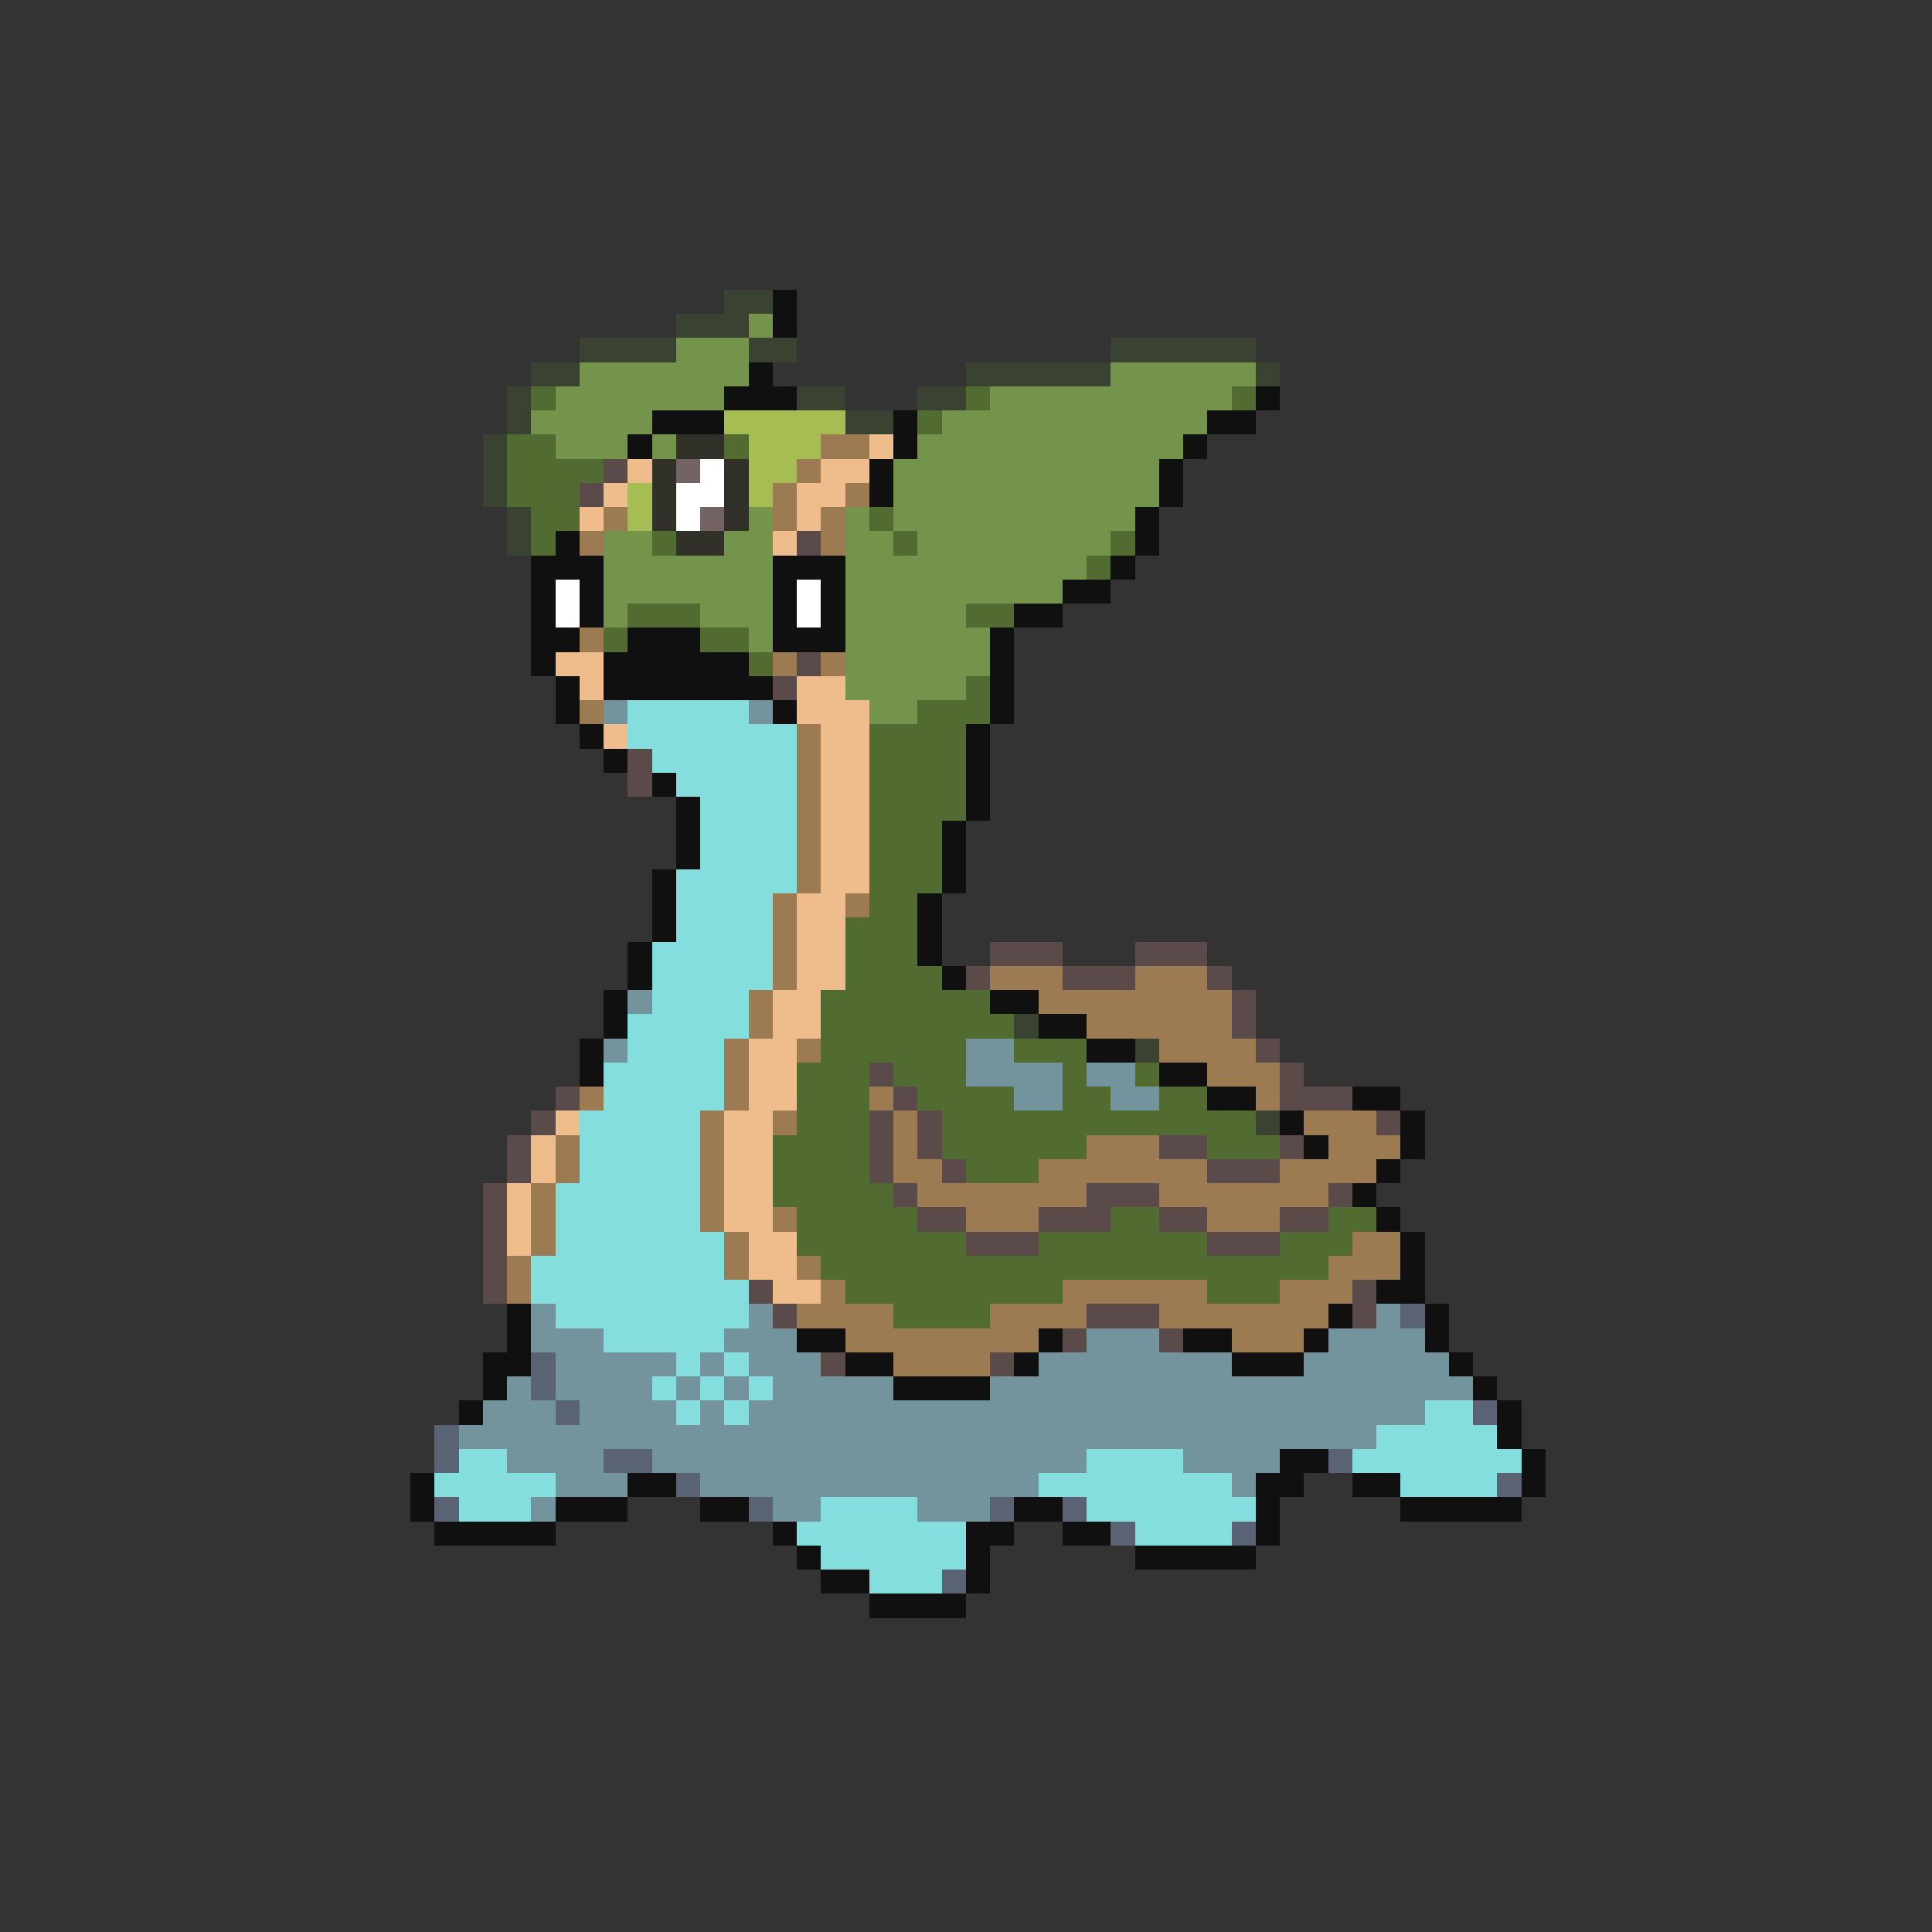 <svg xmlns="http://www.w3.org/2000/svg" viewBox="0 -0.5 80 80" shape-rendering="crispEdges">
<rect x="0" y="-0.5" width="80" height="80" fill="#333333" stroke="none"/>
<path stroke="#3a4231" d="M30 12h2M28 13h3M24 14h4M31 14h2M46 14h6M22 15h2M40 15h6M52 15h1M21 16h1M33 16h2M38 16h2M21 17h1M35 17h2M20 18h1M20 19h1M20 20h1M21 21h1M21 22h1M42 42h1M47 43h1M52 46h1" />
<path stroke="#101010" d="M32 12h1M32 13h1M31 15h1M30 16h3M52 16h1M27 17h3M37 17h1M50 17h2M26 18h1M37 18h1M49 18h1M36 19h1M48 19h1M36 20h1M48 20h1M47 21h1M23 22h1M47 22h1M22 23h3M32 23h3M46 23h1M22 24h1M24 24h1M32 24h1M34 24h1M44 24h2M22 25h1M24 25h1M32 25h1M34 25h1M42 25h2M22 26h2M26 26h3M32 26h3M41 26h1M22 27h1M25 27h6M41 27h1M23 28h1M25 28h7M41 28h1M23 29h1M32 29h1M41 29h1M24 30h1M40 30h1M25 31h1M40 31h1M27 32h1M40 32h1M28 33h1M40 33h1M28 34h1M39 34h1M28 35h1M39 35h1M27 36h1M39 36h1M27 37h1M38 37h1M27 38h1M38 38h1M26 39h1M38 39h1M26 40h1M39 40h1M25 41h1M41 41h2M25 42h1M43 42h2M24 43h1M45 43h2M24 44h1M48 44h2M50 45h2M56 45h2M53 46h1M58 46h1M54 47h1M58 47h1M57 48h1M56 49h1M57 50h1M58 51h1M58 52h1M57 53h2M21 54h1M55 54h1M59 54h1M21 55h1M33 55h2M43 55h1M49 55h2M54 55h1M59 55h1M20 56h2M35 56h2M42 56h1M51 56h3M60 56h1M20 57h1M37 57h4M61 57h1M19 58h1M62 58h1M62 59h1M53 60h2M63 60h1M17 61h1M26 61h2M52 61h2M56 61h2M63 61h1M17 62h1M23 62h3M29 62h2M42 62h2M52 62h1M58 62h5M18 63h5M32 63h1M40 63h2M44 63h2M52 63h1M33 64h1M40 64h1M47 64h5M34 65h2M40 65h1M36 66h4" />
<path stroke="#73944a" d="M31 13h1M28 14h3M24 15h7M46 15h6M23 16h7M41 16h10M22 17h5M39 17h11M23 18h3M27 18h1M38 18h11M37 19h11M37 20h11M31 21h1M35 21h1M37 21h10M25 22h2M30 22h2M35 22h2M38 22h8M25 23h7M35 23h10M25 24h7M35 24h9M25 25h1M29 25h3M35 25h5M31 26h1M35 26h6M35 27h6M35 28h5M36 29h2" />
<path stroke="#526b31" d="M22 16h1M40 16h1M51 16h1M38 17h1M21 18h2M30 18h1M21 19h4M21 20h3M22 21h2M36 21h1M22 22h1M27 22h1M37 22h1M46 22h1M45 23h1M26 25h3M40 25h2M25 26h1M29 26h2M31 27h1M40 28h1M38 29h3M36 30h4M36 31h4M36 32h4M36 33h4M36 34h3M36 35h3M36 36h3M36 37h2M35 38h3M35 39h3M35 40h4M34 41h7M34 42h8M34 43h6M42 43h3M33 44h3M37 44h3M44 44h1M47 44h1M33 45h3M38 45h4M44 45h2M48 45h2M33 46h3M39 46h13M32 47h4M39 47h6M50 47h3M32 48h4M40 48h3M32 49h5M33 50h5M46 50h2M55 50h2M33 51h7M43 51h7M53 51h3M34 52h21M35 53h9M50 53h3M37 54h4" />
<path stroke="#a5bd52" d="M30 17h5M31 18h3M31 19h2M26 20h1M31 20h1M26 21h1" />
<path stroke="#313129" d="M28 18h2M27 19h1M30 19h1M27 20h1M30 20h1M27 21h1M30 21h1M28 22h2" />
<path stroke="#9c7b52" d="M34 18h2M33 19h1M32 20h1M35 20h1M25 21h1M32 21h1M34 21h1M24 22h1M34 22h1M24 26h1M32 27h1M34 27h1M24 29h1M33 30h1M33 31h1M33 32h1M33 33h1M33 34h1M33 35h1M33 36h1M32 37h1M35 37h1M32 38h1M32 39h1M32 40h1M41 40h3M47 40h3M31 41h1M43 41h8M31 42h1M45 42h6M30 43h1M33 43h1M48 43h4M30 44h1M50 44h3M24 45h1M30 45h1M36 45h1M52 45h1M29 46h1M32 46h1M37 46h1M54 46h3M23 47h1M29 47h1M37 47h1M45 47h3M55 47h3M23 48h1M29 48h1M37 48h2M43 48h7M53 48h4M22 49h1M29 49h1M38 49h7M48 49h7M22 50h1M29 50h1M32 50h1M40 50h3M50 50h3M22 51h1M30 51h1M56 51h2M21 52h1M30 52h1M33 52h1M55 52h3M21 53h1M34 53h1M44 53h6M53 53h3M33 54h4M41 54h4M48 54h7M35 55h8M51 55h3M37 56h4" />
<path stroke="#efbd8c" d="M36 18h1M26 19h1M34 19h2M25 20h1M33 20h2M24 21h1M33 21h1M32 22h1M23 27h2M24 28h1M33 28h2M33 29h3M25 30h1M34 30h2M34 31h2M34 32h2M34 33h2M34 34h2M34 35h2M34 36h2M33 37h2M33 38h2M33 39h2M33 40h2M32 41h2M32 42h2M31 43h2M31 44h2M31 45h2M23 46h1M30 46h2M22 47h1M30 47h2M22 48h1M30 48h2M21 49h1M30 49h2M21 50h1M30 50h2M21 51h1M31 51h2M31 52h2M32 53h2" />
<path stroke="#5a4a4a" d="M25 19h1M24 20h1M33 22h1M33 27h1M32 28h1M26 31h1M26 32h1M41 39h3M47 39h3M40 40h1M44 40h3M50 40h1M51 41h1M51 42h1M52 43h1M36 44h1M53 44h1M23 45h1M37 45h1M53 45h3M22 46h1M36 46h1M38 46h1M57 46h1M21 47h1M36 47h1M38 47h1M48 47h2M53 47h1M21 48h1M36 48h1M39 48h1M50 48h3M20 49h1M37 49h1M45 49h3M55 49h1M20 50h1M38 50h2M43 50h3M48 50h2M53 50h2M20 51h1M40 51h3M50 51h3M20 52h1M20 53h1M31 53h1M56 53h1M32 54h1M45 54h3M56 54h1M44 55h1M48 55h1M34 56h1M41 56h1" />
<path stroke="#736363" d="M28 19h1M29 21h1" />
<path stroke="#ffffff" d="M29 19h1M28 20h2M28 21h1M23 24h1M33 24h1M23 25h1M33 25h1" />
<path stroke="#73949c" d="M25 29h1M31 29h1M26 41h1M25 43h1M40 43h2M40 44h4M45 44h2M42 45h2M46 45h2M22 54h1M31 54h1M57 54h1M22 55h3M30 55h3M45 55h3M55 55h4M23 56h5M29 56h1M31 56h3M43 56h8M54 56h6M21 57h1M23 57h4M28 57h1M30 57h1M32 57h5M41 57h20M20 58h3M24 58h4M29 58h1M31 58h28M19 59h38M21 60h4M27 60h18M49 60h4M23 61h3M29 61h14M51 61h1M22 62h1M32 62h2M38 62h3" />
<path stroke="#84dede" d="M26 29h5M26 30h7M27 31h6M28 32h5M29 33h4M29 34h4M29 35h4M28 36h5M28 37h4M28 38h4M27 39h5M27 40h5M27 41h4M26 42h5M26 43h4M25 44h5M25 45h5M24 46h5M24 47h5M24 48h5M23 49h6M23 50h6M23 51h7M22 52h8M22 53h9M23 54h8M25 55h5M28 56h1M30 56h1M27 57h1M29 57h1M31 57h1M28 58h1M30 58h1M59 58h2M57 59h5M19 60h2M45 60h4M56 60h7M18 61h5M43 61h8M58 61h4M19 62h3M34 62h4M45 62h7M33 63h7M47 63h4M34 64h6M36 65h3" />
<path stroke="#5a6373" d="M58 54h1M22 56h1M22 57h1M23 58h1M61 58h1M18 59h1M18 60h1M25 60h2M55 60h1M28 61h1M62 61h1M18 62h1M31 62h1M41 62h1M44 62h1M46 63h1M51 63h1M39 65h1" />
</svg>